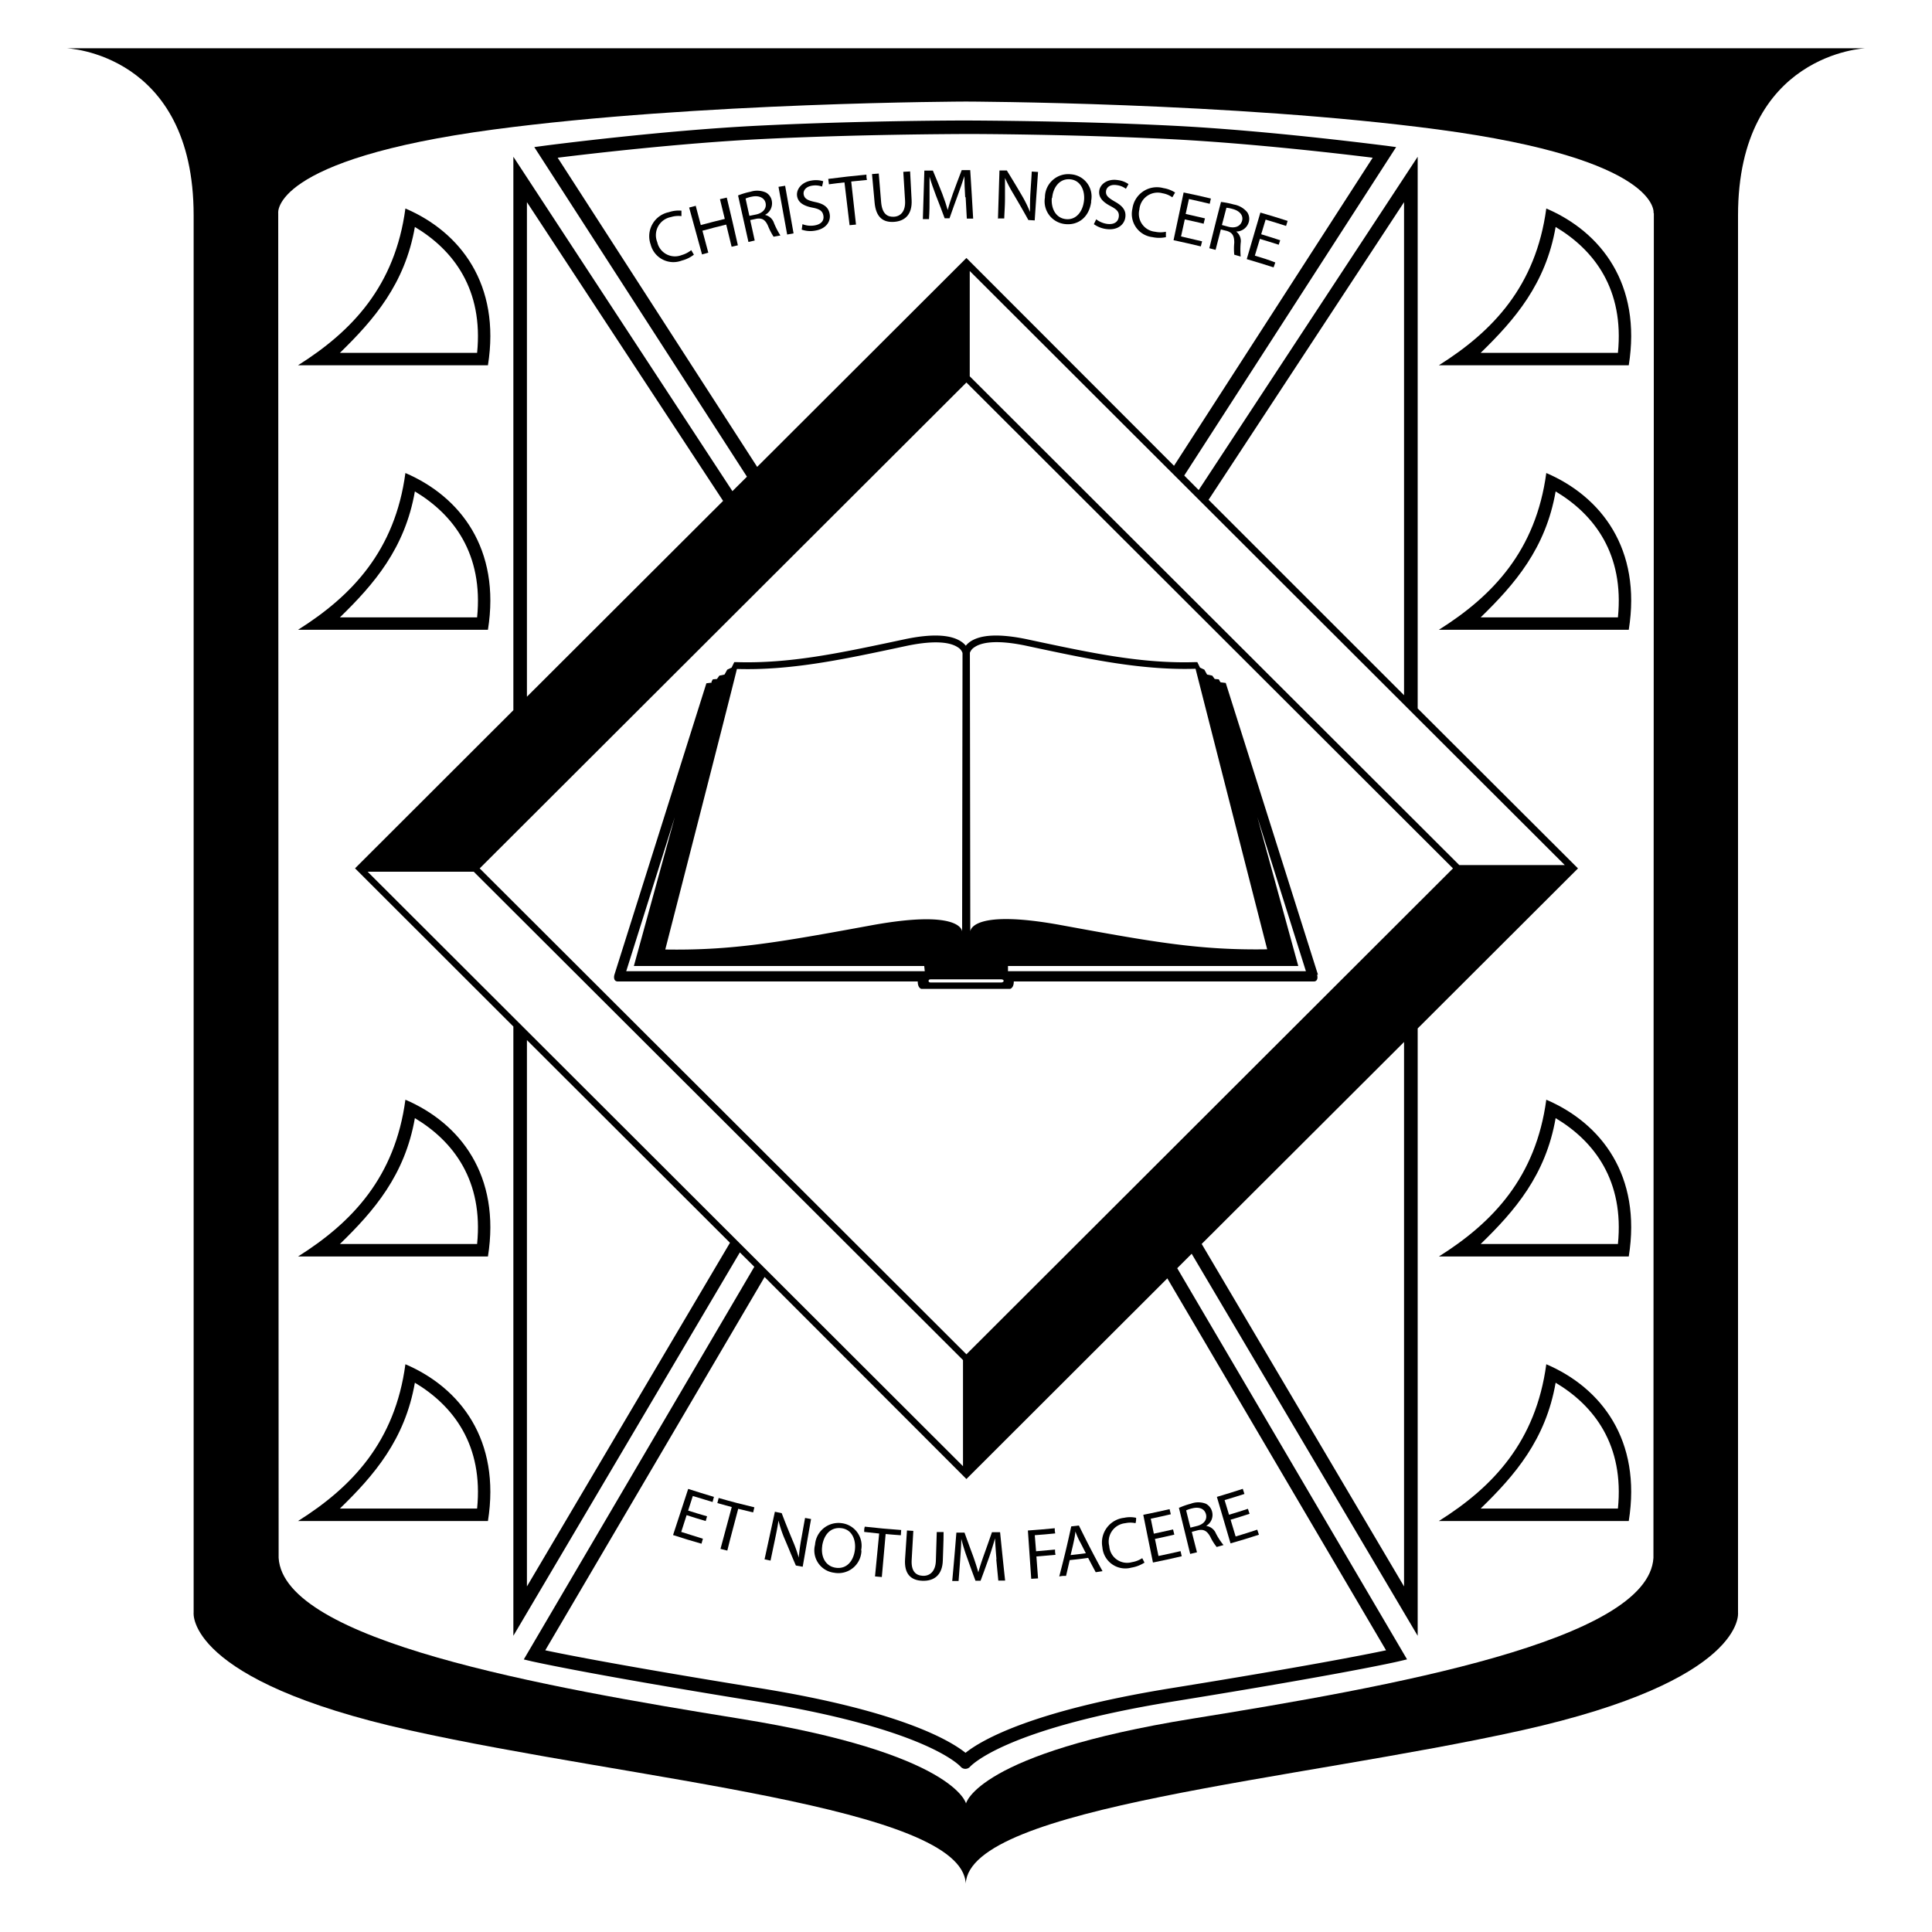 <svg id="Layer_1" data-name="Layer 1" xmlns="http://www.w3.org/2000/svg" xmlns:xlink="http://www.w3.org/1999/xlink" viewBox="0 0 283.46 283.46"><defs><style>.nsrwapen-1{fill:none;}.nsrwapen-2{clip-path:url(#clip-path);}</style><clipPath id="clip-path"><rect class="nsrwapen-1" x="9.75" y="7.08" width="263.97" height="269.29"/></clipPath></defs><title>Artboard 2</title><g class="nsrwapen-2"><path class="nsrwapen-3" d="M242.65,31.29s-.06,185.11-.06,197.28c-.75,12.17-38.61,18.91-67.66,23.59-31.58,5.09-33.2,12.44-33.2,12.44s-1.61-7.35-33.2-12.44c-29-4.68-66.9-11.42-67.65-23.59,0-12.17-.06-197.28-.06-197.28S39.6,23.39,72.43,19c30-4,69.3-4.1,69.3-4.1S181,15,211,19c32.83,4.38,31.61,12.28,31.61,12.28M141.73,7.08H9.75s18.66.67,18.66,24.51,0,205,0,205-1.26,9.95,31.71,17.28,81,11.17,81.57,22.48c.62-11.31,48.63-15.15,81.58-22.48S255,236.62,255,236.62s0-181.2,0-205S273.71,7.08,273.71,7.08Z"/><path class="nsrwapen-3" d="M49.9,51.77H70c.93-9.28-3.44-15.07-9.13-18.47-1.46,8.35-6,13.61-11,18.47m21.69,1.82H43.73c7.94-5,14.23-11.63,15.75-23,8.06,3.45,14,11.13,12.11,23"/><path class="nsrwapen-3" d="M49.9,90.58H70c.93-9.28-3.44-15.07-9.13-18.48-1.46,8.36-6,13.62-11,18.48M71.59,92.4H43.73c7.94-5,14.23-11.64,15.75-23,8.06,3.46,14,11.14,12.11,23"/><path class="nsrwapen-3" d="M49.9,182.52H70c.93-9.27-3.44-15.06-9.13-18.47-1.46,8.36-6,13.62-11,18.47m21.69,1.83H43.73c7.94-5,14.23-11.64,15.75-23,8.06,3.45,14,11.13,12.11,23"/><path class="nsrwapen-3" d="M49.9,221.33H70c.93-9.27-3.44-15.06-9.13-18.46-1.46,8.35-6,13.61-11,18.46m21.69,1.83H43.73c7.94-5,14.23-11.64,15.75-23,8.06,3.45,14,11.13,12.11,23"/><path class="nsrwapen-3" d="M217.28,51.77h20.1c.93-9.28-3.44-15.07-9.14-18.47-1.45,8.35-6,13.61-11,18.47M239,53.59H211.11c7.95-5,14.23-11.63,15.76-23,8.06,3.45,14,11.13,12.1,23"/><path class="nsrwapen-3" d="M217.28,90.58h20.1c.93-9.28-3.44-15.07-9.14-18.48-1.45,8.36-6,13.62-11,18.48M239,92.4H211.11c7.95-5,14.23-11.64,15.76-23,8.06,3.46,14,11.14,12.1,23"/><path class="nsrwapen-3" d="M217.28,182.52h20.1c.93-9.27-3.44-15.06-9.14-18.47-1.45,8.36-6,13.62-11,18.47M239,184.35H211.11c7.95-5,14.23-11.64,15.76-23,8.06,3.45,14,11.13,12.1,23"/><path class="nsrwapen-3" d="M217.28,221.33h20.1c.93-9.27-3.44-15.06-9.14-18.46-1.45,8.35-6,13.61-11,18.46M239,223.16H211.11c7.95-5,14.23-11.64,15.76-23,8.06,3.45,14,11.13,12.1,23"/><path class="nsrwapen-3" d="M101.8,37.37a4.78,4.78,0,0,1-1.77.86,3.44,3.44,0,0,1-4.57-2.37,3.6,3.6,0,0,1,2.68-4.73,4.41,4.41,0,0,1,1.84-.22c0,.32,0,.49,0,.8a3.68,3.68,0,0,0-1.55.14,2.7,2.7,0,0,0-2,3.67A2.66,2.66,0,0,0,100,37.43a4.11,4.11,0,0,0,1.42-.73c.15.27.24.41.39.67"/><path class="nsrwapen-3" d="M102.06,30.14c.3,1.15.45,1.73.76,2.88,1.41-.38,2.11-.56,3.52-.9-.29-1.16-.43-1.74-.71-2.9l1-.23c.66,2.78,1,4.17,1.63,7l-.92.21c-.31-1.3-.47-1.95-.79-3.25-1.4.34-2.09.52-3.49.9.35,1.29.51,1.93.86,3.22l-.92.26c-.76-2.76-1.13-4.13-1.89-6.88l1-.26"/><path class="nsrwapen-3" d="M109.94,31.67l1-.2c1-.22,1.55-.88,1.39-1.67s-1-1.16-2-.95a4.2,4.2,0,0,0-.94.28c.22,1,.33,1.52.56,2.54m-1.65-3a10.47,10.47,0,0,1,1.82-.54,3.15,3.15,0,0,1,2.28.13,1.74,1.74,0,0,1,.84,1.22,1.91,1.91,0,0,1-1,2.05s0,0,0,0a1.79,1.79,0,0,1,1.32,1.2,11.62,11.62,0,0,0,.94,1.82l-1,.18a9.33,9.33,0,0,1-.81-1.57c-.4-.92-.88-1.21-1.73-1.06l-.89.19c.27,1.2.4,1.8.66,3l-.92.21c-.61-2.74-.92-4.11-1.53-6.86"/><path class="nsrwapen-3" d="M115.19,27.24c.5,2.82.75,4.18,1.24,7l-.94.17c-.5-2.81-.77-4.2-1.27-7l1-.16"/><path class="nsrwapen-3" d="M117.74,32.89a3.34,3.34,0,0,0,1.73.19c1-.15,1.45-.7,1.34-1.41s-.54-1-1.58-1.2c-1.25-.24-2.12-.71-2.28-1.69s.65-2.07,2.12-2.29a3.65,3.65,0,0,1,1.71.1c-.06.32-.1.47-.17.78a2.93,2.93,0,0,0-1.46-.13c-1,.16-1.32.79-1.24,1.27.11.66.61.9,1.68,1.13,1.32.27,2,.79,2.15,1.82s-.52,2.14-2.21,2.39a3.85,3.85,0,0,1-1.91-.16c.06-.32.07-.48.12-.8"/><path class="nsrwapen-3" d="M123.9,26.76c-.91.1-1.37.16-2.28.28l-.1-.79c2.23-.29,3.36-.41,5.6-.63,0,.31,0,.47.08.78l-2.31.23.7,6.32-.94.09-.75-6.28"/><path class="nsrwapen-3" d="M128.93,25.46c.14,1.69.2,2.53.35,4.22s.91,2.18,1.89,2.12,1.71-.81,1.62-2.37-.15-2.53-.26-4.22l1-.06c.08,1.67.13,2.49.22,4.16.12,2.18-1,3.13-2.57,3.24s-2.66-.62-2.86-2.83c-.15-1.67-.23-2.5-.38-4.18l1-.08"/><path class="nsrwapen-3" d="M141.61,28.92c-.06-1-.12-2.21-.12-3.08h0c-.27.82-.56,1.73-.93,2.71-.51,1.39-.76,2.08-1.25,3.48h-.71c-.5-1.35-.75-2-1.28-3.35-.38-1-.7-1.91-.94-2.75h0c0,.9,0,2.08,0,3.16s0,1.84-.08,3.06l-.9,0c.08-2.86.13-4.27.22-7.12.5,0,.75,0,1.25,0,.56,1.36.84,2,1.38,3.4.33.87.59,1.65.8,2.39h0c.18-.72.44-1.51.76-2.42.51-1.38.76-2.06,1.29-3.44h1.25c.18,2.85.27,4.26.43,7.11h-.93c-.07-1.25-.1-1.87-.17-3.12"/><path class="nsrwapen-3" d="M146.42,32.12c.09-2.85.13-4.26.22-7.11.43,0,.65,0,1.08,0,.91,1.48,1.36,2.22,2.23,3.71a17.88,17.88,0,0,1,1.17,2.38h0c0-.95,0-1.83.07-2.93s.12-1.78.19-3l.92.06c-.2,2.85-.3,4.26-.49,7.11l-.93-.06c-.83-1.5-1.27-2.25-2.14-3.74a23,23,0,0,1-1.29-2.43h0c0,.9,0,1.76,0,2.94s-.07,1.83-.11,3l-.87,0"/><path class="nsrwapen-3" d="M154.32,29.05c-.13,1.53.58,2.95,2.07,3.1s2.46-1.08,2.65-2.68c.17-1.42-.43-3-2-3.16s-2.54,1.19-2.67,2.74m5.74.48c-.3,2.43-2,3.54-3.8,3.35a3.35,3.35,0,0,1-3-3.9,3.42,3.42,0,0,1,3.81-3.41,3.27,3.27,0,0,1,2.95,4"/><path class="nsrwapen-3" d="M160.84,32.18a3.41,3.41,0,0,0,1.59.67c1,.13,1.6-.27,1.71-1s-.24-1.1-1.18-1.6c-1.13-.59-1.81-1.27-1.68-2.26s1.22-1.79,2.69-1.57a3.47,3.47,0,0,1,1.6.59c-.15.28-.22.41-.38.69a2.81,2.81,0,0,0-1.36-.54c-1-.15-1.48.36-1.55.85-.09.66.31,1,1.27,1.56,1.18.65,1.71,1.33,1.55,2.36s-1.13,1.91-2.82,1.67a4,4,0,0,1-1.79-.71l.35-.73"/><path class="nsrwapen-3" d="M171.08,34.79a4.75,4.75,0,0,1-2,0,3.42,3.42,0,0,1-2.93-4.19,3.62,3.62,0,0,1,4.55-3,4.45,4.45,0,0,1,1.71.65l-.41.7a3.43,3.43,0,0,0-1.42-.59,2.69,2.69,0,0,0-3.41,2.37A2.64,2.64,0,0,0,169.48,34a3.84,3.84,0,0,0,1.58,0c0,.31,0,.45,0,.75"/><path class="nsrwapen-3" d="M176.64,32.83c-1.12-.27-1.68-.39-2.81-.64l-.55,2.5c1.24.28,1.85.42,3.09.72-.08.3-.11.44-.19.74-1.59-.38-2.39-.56-4-.91.59-2.78.89-4.16,1.48-7,1.62.34,2.41.5,4,.89-.08.31-.1.46-.17.77-1.22-.29-1.82-.43-3.05-.7-.19.87-.29,1.31-.48,2.19,1.13.25,1.7.38,2.83.65-.08.3-.12.44-.19.74"/><path class="nsrwapen-3" d="M179.23,33l1,.27c1,.26,1.77-.07,2-.86s-.34-1.47-1.35-1.74a4.81,4.81,0,0,0-.94-.19c-.26,1-.4,1.52-.66,2.52m-.15-3.37A11.56,11.56,0,0,1,181,30a3.28,3.28,0,0,1,2,1.15,1.74,1.74,0,0,1,.21,1.46,1.91,1.91,0,0,1-1.84,1.36.06.06,0,0,0,0,0,1.76,1.76,0,0,1,.66,1.67,11.65,11.65,0,0,0,0,2l-.94-.27a8.54,8.54,0,0,1,0-1.75c0-1-.25-1.48-1.09-1.74-.35-.09-.53-.12-.88-.22l-.77,3-.92-.24c.68-2.73,1-4.08,1.72-6.81"/><path class="nsrwapen-3" d="M187.62,35.91c-1.11-.36-1.66-.52-2.77-.86-.3,1-.44,1.47-.74,2.46,1.22.36,1.83.55,3,1-.1.29-.16.43-.25.72-1.57-.51-2.36-.74-3.94-1.21.8-2.73,1.2-4.09,2-6.83,1.6.46,2.39.71,4,1.22-.1.29-.13.45-.23.74-1.19-.39-1.8-.57-3-.93l-.65,2.15c1.12.34,1.68.52,2.79.88-.1.29-.15.42-.24.71"/><path class="nsrwapen-3" d="M103.53,223.16c-1.12-.32-1.67-.51-2.79-.86-.32,1-.48,1.48-.79,2.46,1.27.4,1.91.59,3.18,1-.09.3-.12.43-.21.73-1.67-.48-2.51-.73-4.17-1.27.89-2.71,1.34-4.06,2.22-6.77,1.51.48,2.26.72,3.78,1.17-.09.29-.12.45-.2.75-1.16-.34-1.75-.52-2.9-.88l-.69,2.14c1.11.35,1.66.52,2.78.84-.09.29-.12.44-.21.73"/><path class="nsrwapen-3" d="M107.39,221.12l-2.14-.59c.08-.3.11-.45.19-.75,2.08.6,3.14.86,5.24,1.37-.07.3-.1.45-.18.75l-2.19-.53c-.63,2.45-1,3.68-1.6,6.13l-1-.25,1.65-6.13"/><path class="nsrwapen-3" d="M112.17,228.8l1.52-7,1,.21c.61,1.6.94,2.41,1.6,4a20.48,20.48,0,0,1,.9,2.52s0,0,0,0c.09-.95.2-1.8.4-2.89s.31-1.76.53-2.93l.88.16c-.5,2.8-.74,4.2-1.23,7l-1-.18c-.7-1.6-1-2.4-1.69-4a17.44,17.44,0,0,1-.86-2.59h0c-.13.88-.3,1.72-.54,2.87l-.63,3-.91-.2"/><path class="nsrwapen-3" d="M120.64,226.8c-.23,1.51.41,3,2,3.22s2.59-1,2.79-2.63c.17-1.42-.39-3-2-3.18s-2.55,1-2.8,2.59m5.76.68a3.38,3.38,0,0,1-4,3.27,3.3,3.3,0,0,1-2.81-4.1,3.45,3.45,0,0,1,3.93-3.17,3.33,3.33,0,0,1,2.83,4"/><path class="nsrwapen-3" d="M129,225l-2.21-.24c0-.31,0-.46.09-.77,2.13.24,3.21.33,5.34.49l-.05.77c-.89-.06-1.34-.1-2.23-.18-.22,2.53-.33,3.78-.56,6.31l-1-.09c.25-2.52.36-3.77.61-6.29"/><path class="nsrwapen-3" d="M134,224.63c-.1,1.68-.14,2.53-.24,4.22s.61,2.3,1.63,2.35,1.87-.64,1.92-2.2.08-2.53.13-4.22l1,0c0,1.67-.07,2.48-.11,4.15-.06,2.19-1.31,3.06-3,3s-2.69-1-2.54-3.2c.12-1.67.17-2.51.28-4.18l.94.06"/><path class="nsrwapen-3" d="M146.2,228.77c-.08-1-.18-2.19-.21-3.07h0c-.24.83-.51,1.73-.85,2.73-.5,1.39-.75,2.1-1.27,3.49h-.75c-.5-1.35-.74-2-1.23-3.39a27,27,0,0,1-.85-2.76h0c0,.89-.1,2.07-.17,3.14-.09,1.23-.13,1.82-.23,3.05l-.93,0c.26-2.84.38-4.25.61-7.1h1.19c.5,1.38.75,2.07,1.26,3.44.31.87.56,1.65.77,2.39h0c.19-.72.45-1.5.77-2.41.5-1.39.74-2.08,1.23-3.48l1.19,0c.29,2.85.43,4.26.74,7.1l-1,0-.3-3.12"/><path class="nsrwapen-3" d="M150.86,224.55c1.56-.11,2.33-.18,3.89-.33,0,.3,0,.45.07.76-1.19.12-1.78.17-3,.26.08.95.12,1.41.19,2.36,1.12-.09,1.67-.14,2.78-.25,0,.31,0,.46.07.77l-2.8.24c.1,1.29.15,1.93.24,3.22l-1,.06c-.19-2.85-.29-4.25-.49-7.09"/><path class="nsrwapen-3" d="M159.31,227.88c-.4-.77-.58-1.16-1-1.93-.22-.45-.38-.85-.53-1.25h0a10.48,10.48,0,0,1-.21,1.33c-.18.86-.29,1.28-.49,2.13.9-.1,1.34-.15,2.24-.27m-2.37,1c-.22.93-.32,1.39-.54,2.32-.41,0-.6,0-1,.09.76-2.93,1.12-4.4,1.76-7.35l1.12-.13c1.34,2.7,2,4,3.47,6.7-.41.06-.62.1-1,.15-.45-.84-.67-1.25-1.11-2.1-1.05.15-1.59.21-2.65.32"/><path class="nsrwapen-3" d="M167.91,229.27A5.14,5.14,0,0,1,166,230a3.38,3.38,0,0,1-4.26-3,3.65,3.65,0,0,1,3.19-4.31,4.13,4.13,0,0,1,1.76,0c0,.31,0,.47-.09.79a3.5,3.5,0,0,0-1.5,0,2.71,2.71,0,0,0-2.35,3.37,2.62,2.62,0,0,0,3.31,2.35,3.92,3.92,0,0,0,1.53-.59c.13.28.22.42.35.7"/><path class="nsrwapen-3" d="M172.29,225.16c-1.13.26-1.7.39-2.84.63l.52,2.5c1.3-.27,1.95-.41,3.24-.71.06.3.1.45.17.75-1.69.39-2.53.58-4.22.92-.57-2.8-.86-4.18-1.42-7,1.55-.31,2.32-.48,3.86-.83l.18.75c-1.18.28-1.76.4-2.94.65.18.88.27,1.31.45,2.2l2.82-.62c.06.29.11.44.18.74"/><path class="nsrwapen-3" d="M174.66,224.13l1-.25c1-.26,1.49-.95,1.27-1.74s-1-1.09-2-.84a4.52,4.52,0,0,0-.9.3c.25,1,.37,1.52.63,2.53M173,221.22a10.7,10.7,0,0,1,1.72-.6,3.08,3.08,0,0,1,2.19,0,1.81,1.81,0,0,1,.92,1.15,1.86,1.86,0,0,1-.87,2.11v0a1.8,1.8,0,0,1,1.43,1.09,9.61,9.61,0,0,0,1.12,1.72l-1,.28a7.52,7.52,0,0,1-.94-1.5c-.48-.88-1-1.14-1.83-.95l-.88.23c.29,1.19.45,1.78.76,3l-1,.24c-.66-2.73-1-4.09-1.66-6.81"/><path class="nsrwapen-3" d="M183.34,222.1c-1.11.36-1.68.54-2.79.87.29,1,.45,1.47.74,2.46,1.27-.38,1.91-.58,3.17-1,.1.3.16.45.25.74-1.66.54-2.5.79-4.17,1.27-.79-2.73-1.2-4.09-2-6.82,1.52-.45,2.29-.69,3.8-1.18.09.3.14.45.24.75-1.16.37-1.74.56-2.91.9l.65,2.15c1.11-.33,1.67-.51,2.77-.87.1.3.15.43.24.72"/><path class="nsrwapen-3" d="M146.93,144.15H136.54s-.33,0-.3-.25.35-.21.35-.21H146.9s.33,0,.35.21-.32.25-.32.25m-38.81-46c7.72.24,15.32-1.36,22.66-2.91l2.29-.49c4.5-.93,6.54-.4,7.46.22a1.56,1.56,0,0,1,.69.84l-.06,40.88c0-.36-.69-3.25-13.41-.91-13.51,2.48-20.32,3.69-30.14,3.53.63-2.48,9-35,10.51-41.16M143,94.94c.91-.62,2.95-1.15,7.45-.22l2.29.49c7.34,1.55,14.94,3.15,22.67,2.91,1.55,6.11,9.87,38.68,10.51,41.16-9.83.16-16.64-1.05-30.15-3.53-12.71-2.34-13.38.55-13.41.91l-.06-40.88a1.61,1.61,0,0,1,.7-.84m4.89,47.55v-.76h42.59l-6-21.84,7.12,22.6Zm-12.21,0H91.88L99,119.9l-6,21.83h42.6Zm5.69-5.8h0Zm1,0h0Zm51,6.32L179.84,100.2l-.75-.09L179,100l-.18-.33-.6-.05-.36-.49-.76-.16-.4-.72-.64-.3-.39-.8-.44,0c-7.58.22-14.76-1.29-22.36-2.89l-2.29-.49c-4-.82-6.75-.68-8.3.42a3.08,3.08,0,0,0-.58.55,2.64,2.64,0,0,0-.59-.55c-1.54-1.1-4.34-1.24-8.28-.42l-2.3.49c-7.6,1.6-14.78,3.11-22.36,2.89l-.44,0-.39.8-.64.3-.4.72-.76.16-.35.49-.6.05-.19.33,0,.16-.76.09L90.15,143c-.11.37-.11,1,.5,1h44c0,1,.54,1.09.54,1.09h13s.56-.11.55-1.09h44c.61,0,.61-.61.5-1"/><path class="nsrwapen-3" d="M229.58,126.92H214.1L142.28,55.21V39.76ZM141.79,198.7,70.38,127.41l71.41-71.29,71.39,71.29ZM206,232.76l-29.69-50.25L206,152.88Zm-2.64,9.37c-3.09.65-12,2.41-31.6,5.57-20.42,3.31-27.76,7.61-30.1,9.47-2.33-1.86-9.67-6.16-30.09-9.47C92,244.54,83,242.77,80,242.13l32.18-54.77L141.79,217l29.48-29.44ZM53.94,127.9H69.51l71.78,71.65v15.57ZM77.31,232.76V152.6l29.79,29.74Zm0-203.1,28.78,43.83L77.31,102.22Zm4.51-6.52c4.51-.56,18-2.14,29.79-2.73,14-.7,28.36-.74,30-.75s16.1.05,30,.75c11.83.59,25.28,2.17,29.79,2.73l-29.15,45.2L141.79,37.85,111.09,68.5ZM206,29.66V102L177.32,73.33ZM208,23,175.87,71.9l-2.12-2.13,31.09-48.19-1.55-.21c-.17,0-17-2.23-31.5-2.94-13.62-.68-27.67-.74-30-.75h-.34c-2.3,0-16.35.07-30,.75-14.46.71-31.34,2.92-31.5,2.94l-1.56.21,31.2,48.36-2.13,2.12L75.32,23v81.2l-23.23,23.2,23.23,23.21V240l33.23-56.25,2.12,2.11L76.85,243.47l1.31.31c.08,0,7.68,1.78,33.06,5.88,25.09,4.07,29.77,9.57,29.79,9.62a.93.93,0,0,0,1.25,0c.05-.06,4.72-5.56,29.8-9.63,25.39-4.1,33-5.86,33.07-5.88l1.31-.31-33.72-57.39,2.12-2.12L208,240V150.89l23.52-23.48L208,103.94Z"/></g></svg>